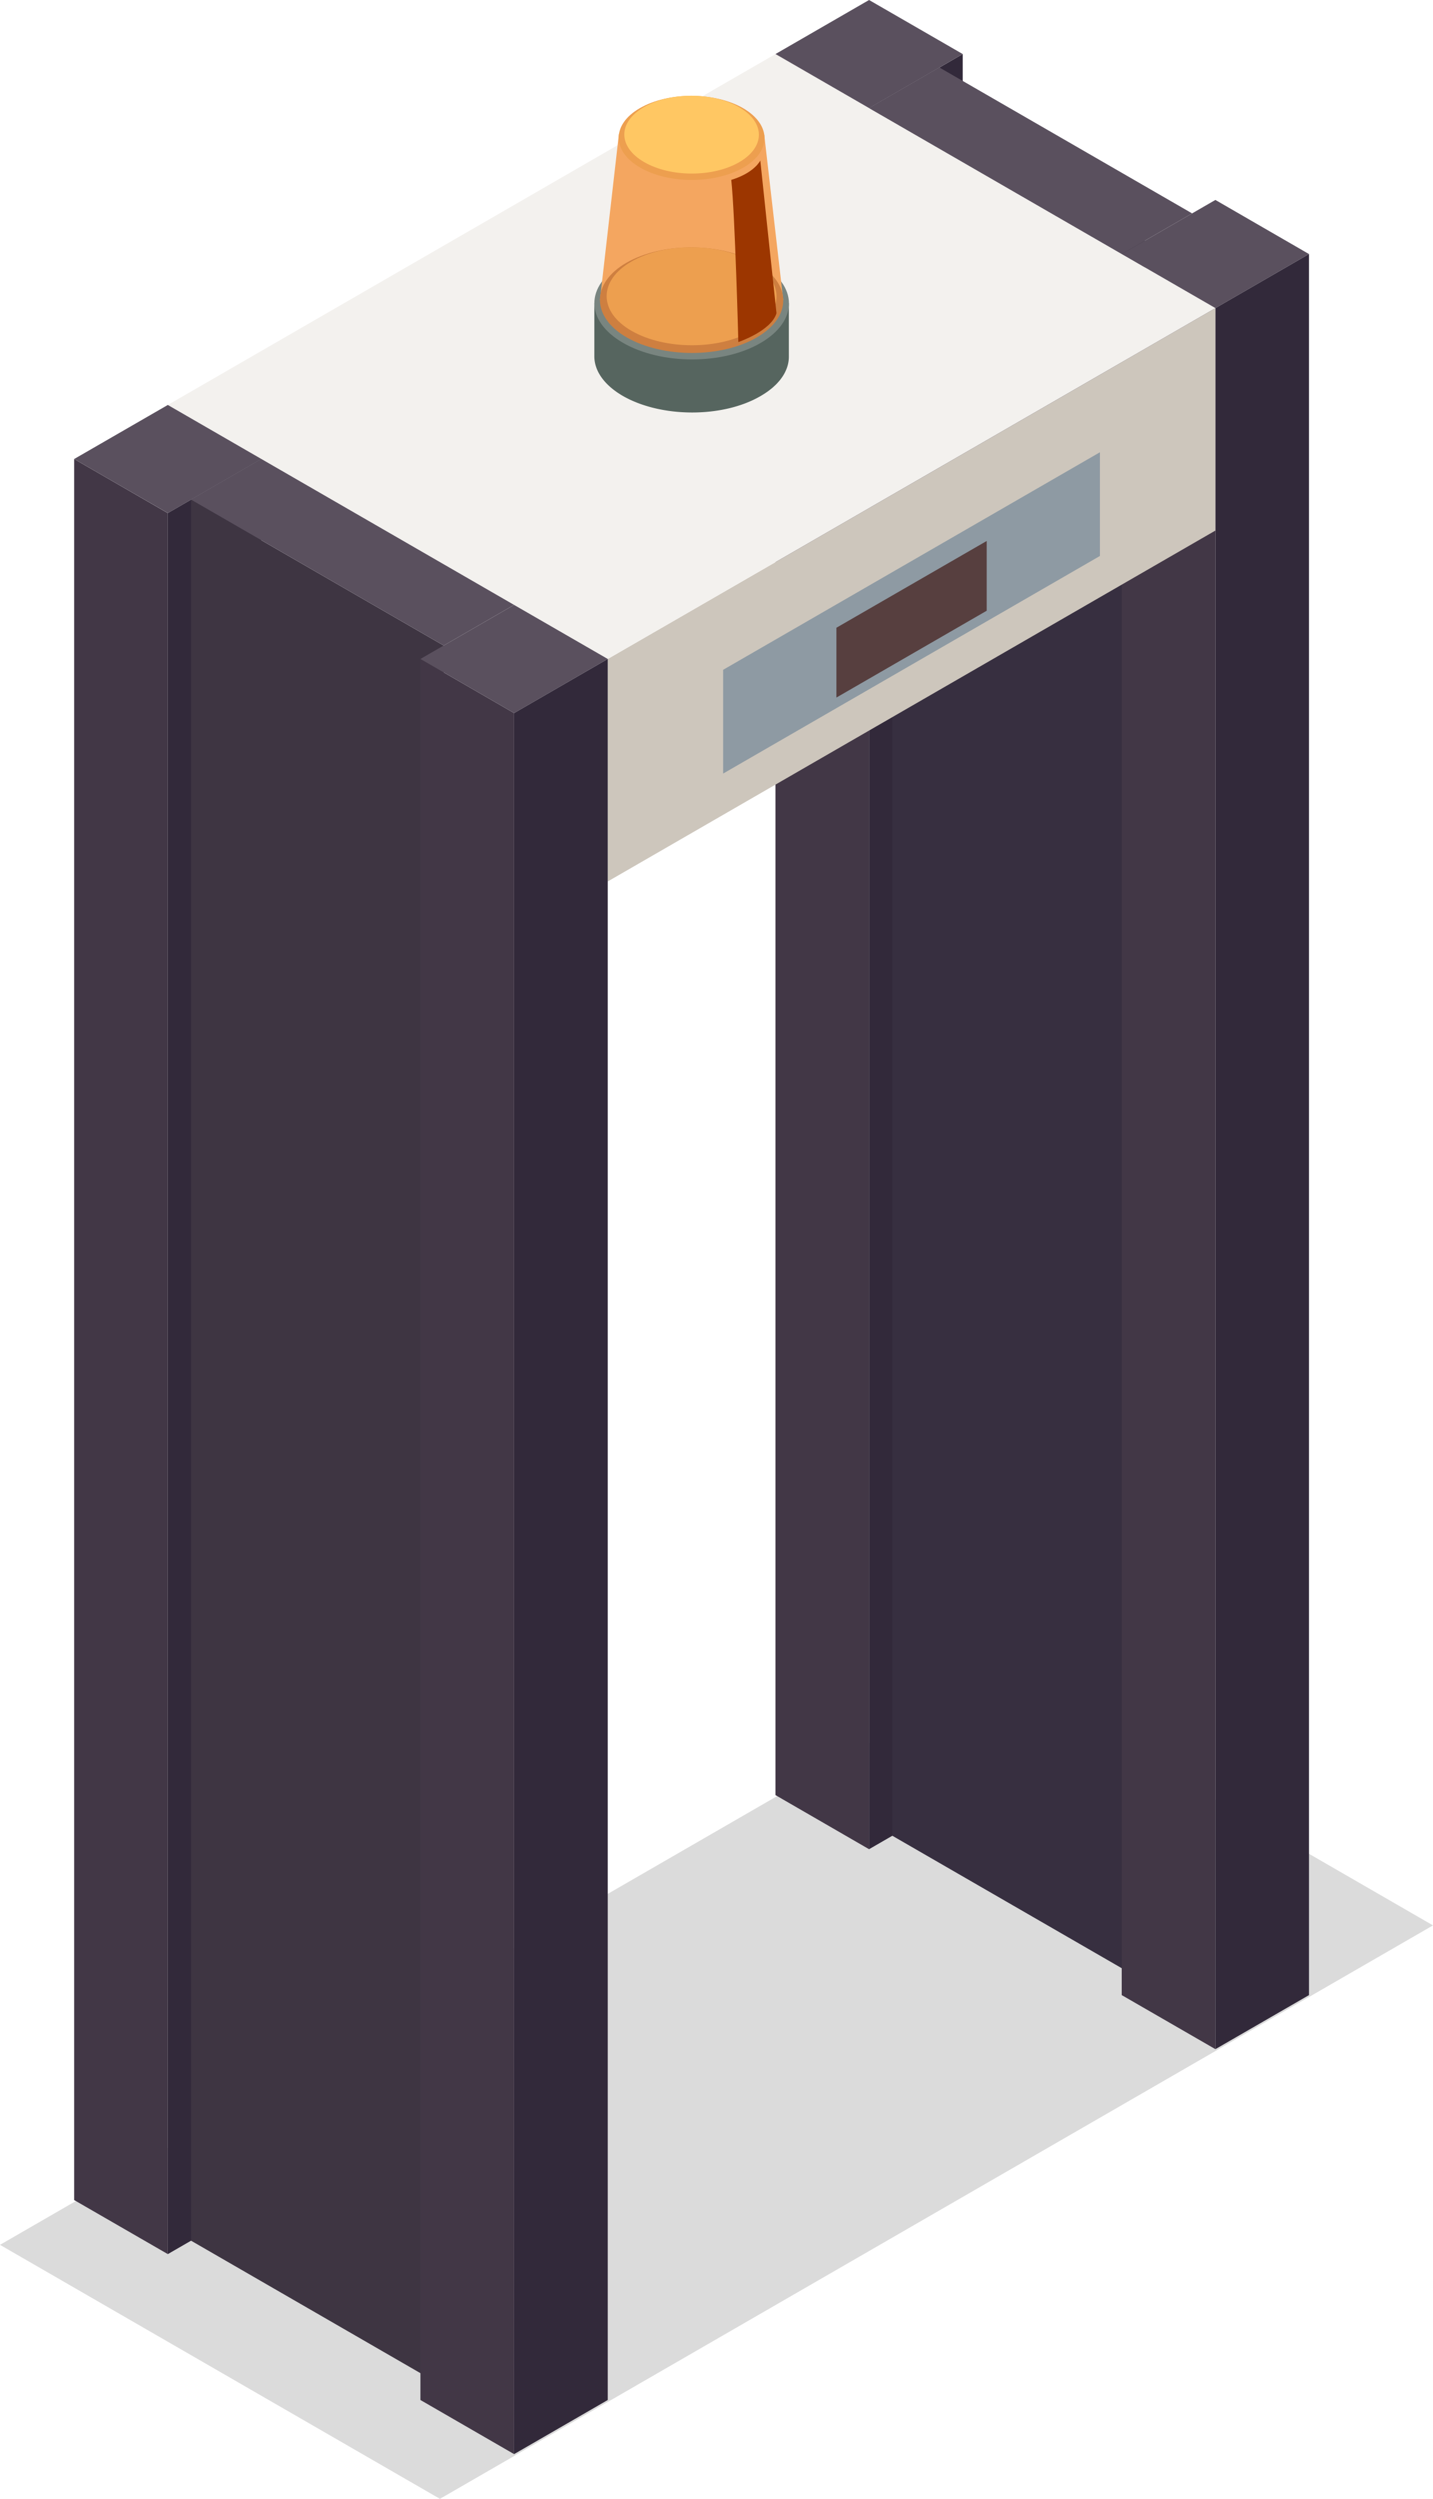 <svg xmlns="http://www.w3.org/2000/svg" viewBox="0 0 263 458.54"><defs><style>.cls-1{isolation:isolate;}.cls-2{fill:#dbdbdb;mix-blend-mode:multiply;}.cls-3{fill:#423746;}.cls-4{fill:#32293a;}.cls-5{fill:#372f40;}.cls-6{fill:#5a505e;}.cls-7{fill:#cdc6bc;}.cls-8{fill:#f3f1ee;}.cls-9{fill:#8e9aa3;}.cls-10{fill:#573f3f;}.cls-11{fill:#3e3542;}.cls-12{fill:#56655f;}.cls-13{fill:#798580;}.cls-14{fill:#f4a660;}.cls-15{fill:#ce7f40;}.cls-16{fill:#ed9f4f;}.cls-17{fill:#ffc763;}.cls-18{fill:#9c3600;mix-blend-mode:screen;}</style></defs><g class="cls-1"><g id="Layer_13" data-name="Layer 13"><polygon class="cls-2" points="263 353.31 80.74 458.54 0 411.93 182.26 306.7 263 353.31"/><polygon class="cls-3" points="159.5 19.85 142.32 9.92 142.32 329.4 159.5 339.33 159.5 19.85"/><polygon class="cls-4" points="159.5 19.85 176.69 9.92 176.69 329.4 159.5 339.33 159.5 19.85"/><polygon class="cls-5" points="210.14 44.15 163.77 17.38 163.77 336.86 210.14 363.63 210.14 44.15"/><polygon class="cls-3" points="223.06 56.54 205.87 46.62 205.87 366.1 223.06 376.02 223.06 56.54"/><polygon class="cls-6" points="159.5 0 176.69 9.92 159.5 19.85 142.32 9.92 159.5 0"/><polygon class="cls-6" points="240.24 46.62 223.06 36.69 205.87 46.62 223.06 56.54 240.24 46.62"/><polygon class="cls-4" points="223.06 56.54 240.24 46.62 240.24 366.1 223.06 376.02 223.06 56.54"/><polygon class="cls-6" points="218.79 39.16 205.87 46.62 159.5 19.85 172.42 12.39 218.79 39.16"/><polygon class="cls-7" points="223.06 97.36 111.54 161.75 111.54 120.92 223.06 56.54 223.06 97.36"/><polygon class="cls-8" points="223.06 56.54 111.54 120.92 30.8 74.31 142.32 9.92 223.06 56.54"/><polygon class="cls-9" points="201.87 102.02 132.72 141.95 132.72 122.91 201.87 82.99 201.87 102.02"/><polygon class="cls-10" points="181.09 112.07 153.51 128 153.51 115.19 181.09 99.27 181.09 112.07"/><polygon class="cls-3" points="13.61 84.23 30.8 94.16 30.8 94.15 30.8 413.63 13.61 403.71 13.61 403.71 13.61 84.23"/><path class="cls-6" d="M228.44,104.75l17.19-9.92Z" transform="translate(-197.64 -10.6)"/><polygon class="cls-6" points="30.8 74.31 47.98 84.23 30.8 94.15 13.61 84.23 30.8 74.31"/><path class="cls-4" d="M228.44,104.75l17.19-9.92Z" transform="translate(-197.64 -10.6)"/><polygon class="cls-4" points="47.98 84.23 47.98 403.71 30.8 413.63 30.8 94.15 47.98 84.23"/><polygon class="cls-11" points="81.43 118.46 35.07 91.69 35.07 411.17 81.43 437.94 81.43 118.46"/><polygon class="cls-3" points="94.35 130.85 77.16 120.92 77.16 440.4 94.35 450.33 94.35 130.85"/><polygon class="cls-6" points="111.54 120.92 94.35 111 77.16 120.92 94.35 130.85 111.54 120.92"/><polygon class="cls-4" points="94.35 130.85 111.54 120.92 111.54 440.4 94.35 450.33 94.35 130.85"/><polygon class="cls-6" points="94.35 111 81.43 118.46 35.07 91.69 47.98 84.23 94.35 111"/><path class="cls-12" d="M342.42,76V66.25H330.25a30.33,30.33,0,0,0-11.59,0H306.72V76h0c0,2.63,1.78,5.26,5.26,7.27,7,4,18.31,4.06,25.26,0C340.73,81.26,342.45,78.61,342.42,76Z" transform="translate(-197.64 -10.6)"/><path class="cls-13" d="M337.16,59c-7-4-18.3-4.06-25.25,0S305,69.48,312,73.52s18.31,4.06,25.26,0S344.15,63,337.16,59Z" transform="translate(-197.64 -10.6)"/><polygon class="cls-14" points="113.59 24.58 110.11 55.05 143.75 55.05 140.26 24.7 113.59 24.58"/><path class="cls-15" d="M336.5,72.54c-6.55,3.78-17.2,3.76-23.79,0s-6.62-10-.07-13.74,17.2-3.76,23.79.05S343.05,68.76,336.5,72.54Z" transform="translate(-197.64 -10.6)"/><path class="cls-16" d="M334,30.44c-5.24-3-13.71-3-18.92,0s-5.18,7.89.06,10.92,13.71,3,18.92,0S339.24,33.47,334,30.44Z" transform="translate(-197.64 -10.6)"/><path class="cls-17" d="M333.28,30.26c-4.84-2.79-12.66-2.8-17.47,0s-4.78,7.29.06,10.09,12.65,2.8,17.46,0S338.11,33.06,333.28,30.26Z" transform="translate(-197.64 -10.6)"/><path class="cls-16" d="M335.63,71.33c-6.07,3.51-15.94,3.49-22.05,0s-6.14-9.23-.07-12.73,15.94-3.49,22.05,0S341.7,67.83,335.63,71.33Z" transform="translate(-197.64 -10.6)"/><path class="cls-18" d="M337.18,40.06s-1.05,2.24-5.33,3.55c.69,6.38,1.3,29.76,1.3,29.76s6.06-2.05,7-5.3C339.77,64.67,337.18,40.06,337.18,40.06Z" transform="translate(-197.64 -10.6)"/></g></g></svg>